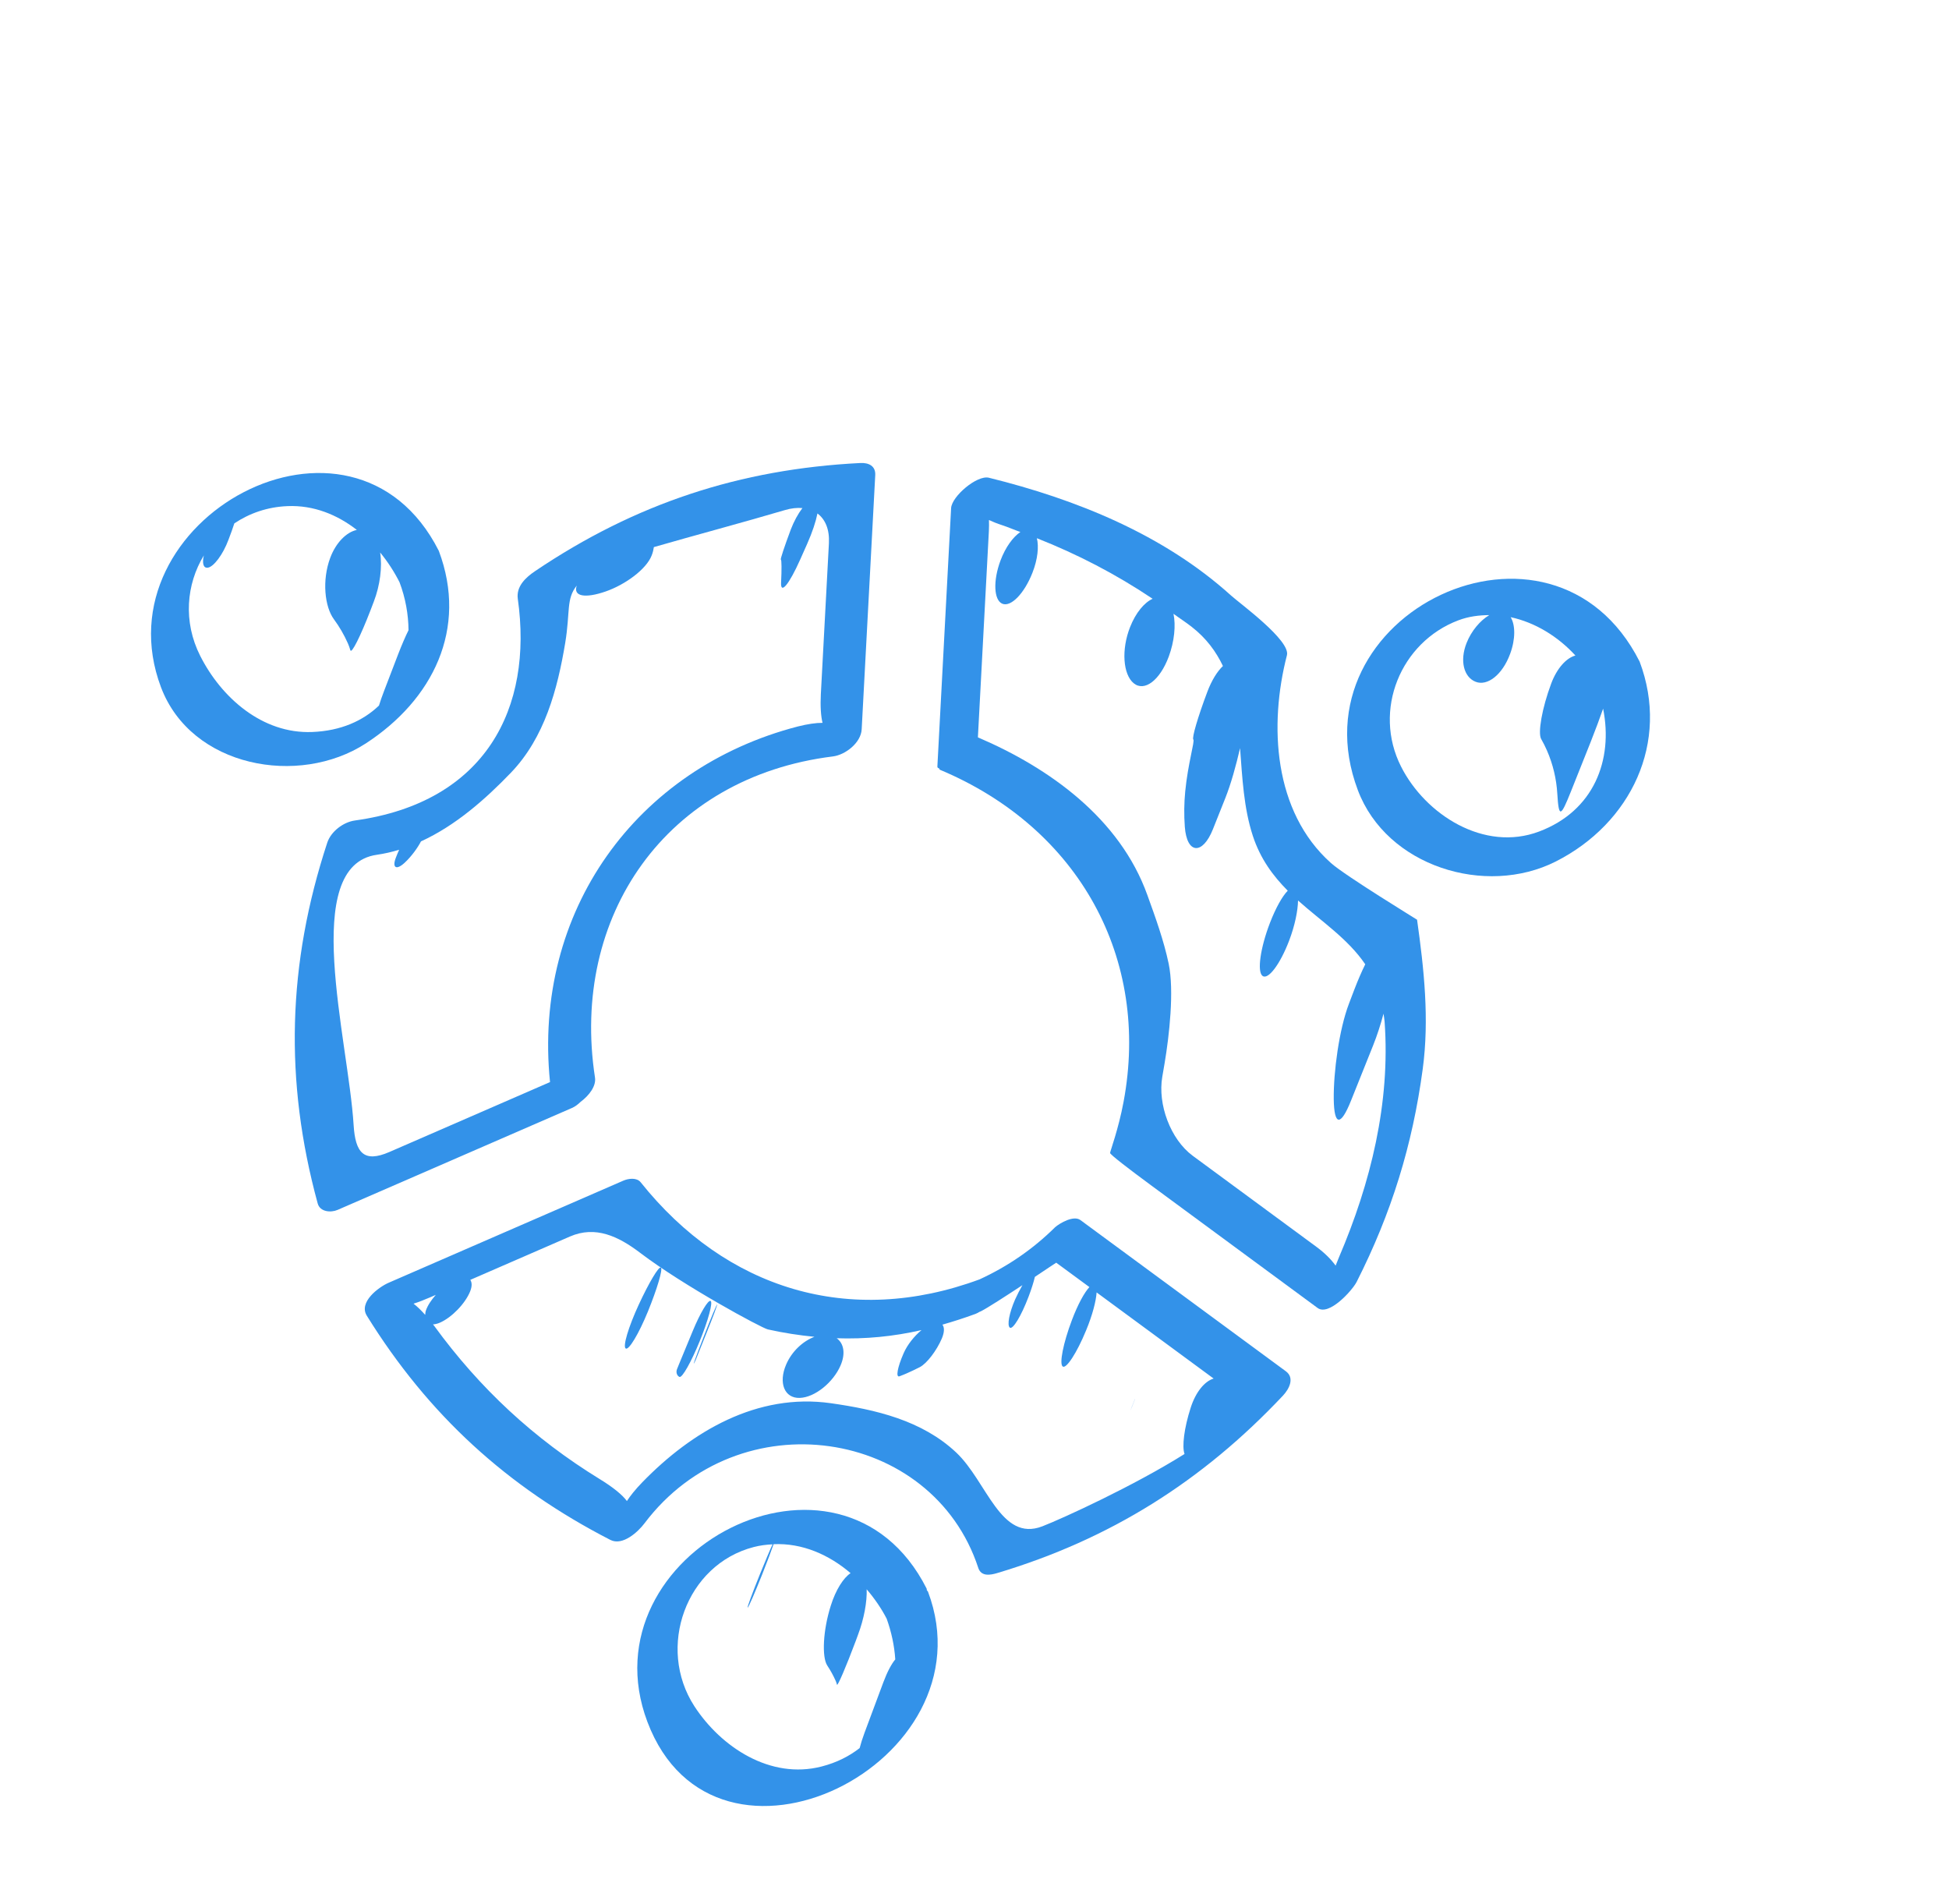 <svg width="43" height="42" viewBox="0 0 43 42" fill="none" xmlns="http://www.w3.org/2000/svg">
<g clip-path="url(#clip0)">
<path d="M8.069 16.401C9.548 15.44 10.329 13.873 9.681 12.151C7.777 8.387 2.156 11.46 3.552 15.161C4.22 16.93 6.594 17.358 8.069 16.401ZM4.497 12.253C4.457 12.426 4.486 12.538 4.586 12.523C4.715 12.503 4.919 12.235 5.04 11.909C5.094 11.769 5.138 11.645 5.17 11.546C5.501 11.324 5.898 11.183 6.343 11.165C6.919 11.141 7.439 11.353 7.873 11.69C7.647 11.736 7.412 11.968 7.286 12.305C7.1 12.803 7.164 13.387 7.367 13.661C7.487 13.824 7.591 14.002 7.676 14.194C7.698 14.244 7.715 14.294 7.73 14.345C7.755 14.431 7.953 14.037 8.173 13.466C8.198 13.402 8.222 13.337 8.247 13.272C8.385 12.915 8.437 12.502 8.387 12.188C8.555 12.392 8.699 12.615 8.815 12.845C8.947 13.195 9.01 13.554 9.013 13.902C8.944 14.041 8.864 14.226 8.781 14.441C8.678 14.708 8.576 14.973 8.475 15.239C8.429 15.357 8.392 15.466 8.361 15.565C8.009 15.902 7.52 16.123 6.889 16.148C5.786 16.193 4.88 15.386 4.417 14.468C4.035 13.711 4.112 12.888 4.497 12.253Z" fill="#3392E9"/>
<path d="M34.324 19.005C35.981 18.166 36.847 16.378 36.174 14.594C34.243 10.776 28.49 13.539 29.958 17.432C30.591 19.112 32.774 19.788 34.324 19.005ZM32.176 13.684C32.403 13.598 32.631 13.571 32.858 13.569C32.658 13.687 32.462 13.917 32.357 14.183C32.2 14.578 32.297 14.939 32.556 15.04C32.814 15.142 33.146 14.889 33.317 14.425C33.438 14.099 33.434 13.786 33.329 13.615C33.873 13.732 34.376 14.044 34.758 14.461C34.56 14.512 34.351 14.739 34.224 15.078C34.02 15.624 33.926 16.168 34.002 16.302C34.048 16.382 34.09 16.465 34.128 16.552C34.265 16.864 34.339 17.187 34.358 17.508C34.391 18.053 34.433 18.026 34.66 17.457C34.803 17.098 34.947 16.737 35.091 16.376C35.202 16.096 35.299 15.834 35.369 15.633C35.596 16.768 35.163 17.889 33.958 18.343C32.743 18.802 31.446 17.969 30.911 16.911C30.282 15.668 30.901 14.165 32.176 13.684Z" fill="#3392E9"/>
<path d="M14.283 37.983C15.779 41.948 21.899 38.892 20.474 35.113C20.469 35.099 20.456 35.095 20.449 35.083C20.445 35.07 20.449 35.056 20.443 35.043C18.548 31.296 12.872 34.242 14.283 37.983ZM19.752 36.607C19.669 36.706 19.577 36.876 19.489 37.111C19.347 37.489 19.209 37.862 19.072 38.23C19.027 38.352 18.992 38.462 18.966 38.563C18.738 38.741 18.462 38.883 18.127 38.969C16.997 39.261 15.908 38.543 15.32 37.64C14.478 36.343 15.136 34.514 16.629 34.128C16.77 34.091 16.908 34.075 17.045 34.068C16.989 34.186 16.886 34.433 16.767 34.725C16.603 35.13 16.481 35.461 16.495 35.465C16.511 35.468 16.653 35.14 16.816 34.731C16.933 34.435 17.028 34.182 17.067 34.065C17.699 34.036 18.29 34.296 18.766 34.704C18.61 34.806 18.439 35.07 18.329 35.422C18.154 35.974 18.132 36.555 18.25 36.739C18.322 36.848 18.386 36.963 18.44 37.086C18.451 37.112 18.459 37.138 18.466 37.164C18.478 37.207 18.664 36.776 18.879 36.202C18.896 36.156 18.913 36.109 18.93 36.063C19.064 35.708 19.131 35.333 19.121 35.06C19.293 35.261 19.444 35.479 19.562 35.708C19.668 36.004 19.733 36.307 19.752 36.607Z" fill="#3392E9"/>
<path d="M14.219 33.605C16.299 30.846 20.573 31.502 21.584 34.59C21.648 34.782 21.847 34.748 22.001 34.702C24.492 33.957 26.524 32.679 28.305 30.788C28.444 30.64 28.568 30.397 28.369 30.25C26.859 29.139 25.348 28.027 23.837 26.915C23.688 26.805 23.386 26.979 23.278 27.073C22.789 27.557 22.232 27.938 21.612 28.223C18.747 29.283 16.019 28.441 14.134 26.08C14.047 25.972 13.863 25.997 13.753 26.045C12.027 26.795 10.304 27.545 8.578 28.296C8.35 28.395 7.907 28.726 8.093 29.025C9.449 31.211 11.187 32.8 13.467 33.971C13.737 34.108 14.077 33.793 14.219 33.605ZM9.381 29.006C9.291 28.905 9.205 28.821 9.124 28.759C9.232 28.725 9.355 28.678 9.493 28.618C9.533 28.6 9.574 28.583 9.615 28.565C9.517 28.676 9.436 28.796 9.397 28.908C9.384 28.947 9.384 28.975 9.381 29.006ZM9.553 29.217C9.597 29.213 9.648 29.204 9.706 29.178C9.969 29.063 10.267 28.754 10.374 28.485C10.419 28.369 10.412 28.288 10.376 28.234C11.109 27.916 11.843 27.597 12.576 27.277C13.137 27.034 13.641 27.27 14.128 27.641C15.082 28.365 16.802 29.296 16.941 29.327C17.293 29.406 17.634 29.457 17.969 29.49C17.719 29.583 17.47 29.808 17.344 30.103C17.171 30.505 17.305 30.849 17.645 30.838C17.984 30.826 18.386 30.49 18.544 30.124C18.66 29.858 18.616 29.634 18.46 29.522C19.092 29.543 19.708 29.484 20.331 29.342C20.174 29.473 20.02 29.659 19.934 29.858C19.799 30.168 19.759 30.393 19.845 30.361C19.898 30.341 19.949 30.321 20.001 30.298C20.1 30.255 20.197 30.208 20.292 30.16C20.45 30.079 20.666 29.792 20.779 29.528C20.84 29.384 20.837 29.28 20.792 29.222C21.032 29.153 21.274 29.076 21.521 28.985C21.553 28.973 21.584 28.956 21.613 28.938C21.625 28.932 21.632 28.933 21.644 28.926C21.795 28.848 22.191 28.592 22.557 28.351C22.501 28.45 22.445 28.557 22.396 28.666C22.267 28.961 22.214 29.239 22.28 29.288C22.346 29.336 22.53 29.032 22.691 28.61C22.761 28.426 22.806 28.279 22.832 28.168C23.098 27.991 23.301 27.854 23.303 27.855C23.547 28.034 23.791 28.213 24.035 28.393C23.924 28.513 23.78 28.774 23.65 29.119C23.457 29.628 23.367 30.087 23.446 30.145C23.525 30.202 23.757 29.847 23.962 29.349C24.102 29.012 24.182 28.703 24.194 28.511C24.587 28.8 24.98 29.089 25.374 29.379C25.841 29.723 26.308 30.067 26.776 30.411C26.58 30.47 26.384 30.701 26.271 31.05C26.124 31.504 26.075 31.915 26.134 32.075C25.015 32.778 23.448 33.496 22.996 33.671C22.077 34.025 21.775 32.683 21.098 32.044C20.341 31.331 19.318 31.096 18.331 30.955C16.706 30.724 15.261 31.577 14.173 32.697C14.018 32.856 13.905 32.999 13.831 33.113C13.732 32.977 13.523 32.807 13.235 32.631C11.778 31.737 10.585 30.628 9.581 29.251C9.571 29.238 9.561 29.228 9.553 29.217Z" fill="#3392E9"/>
<path d="M24.491 25.434C24.49 25.468 24.905 25.787 25.398 26.15C26.622 27.052 27.846 27.953 29.07 28.854C29.321 29.039 29.837 28.465 29.932 28.277C30.7 26.76 31.163 25.262 31.389 23.583C31.537 22.486 31.418 21.376 31.264 20.289C31.263 20.285 29.679 19.319 29.365 19.039C28.091 17.902 27.996 15.989 28.393 14.455C28.477 14.129 27.357 13.315 27.161 13.138C25.669 11.789 23.739 11.014 21.818 10.539C21.555 10.474 20.998 10.951 20.984 11.209C20.883 13.108 20.782 15.009 20.681 16.909C20.68 16.932 20.694 16.945 20.718 16.949C20.725 16.96 20.725 16.977 20.74 16.982C23.819 18.275 25.379 21.154 24.789 24.305C24.677 24.907 24.492 25.4 24.491 25.434ZM25.643 23.755C25.66 23.656 25.677 23.555 25.694 23.456C25.796 22.852 25.909 21.859 25.784 21.259C25.675 20.742 25.492 20.239 25.313 19.743C24.706 18.054 23.155 16.942 21.575 16.266C21.656 14.751 21.737 13.234 21.817 11.718C21.821 11.63 21.822 11.549 21.819 11.472C21.906 11.512 22 11.55 22.108 11.585C22.246 11.63 22.376 11.688 22.512 11.736C22.352 11.844 22.185 12.068 22.074 12.364C21.906 12.813 21.926 13.238 22.113 13.318C22.302 13.398 22.598 13.095 22.778 12.636C22.896 12.337 22.922 12.057 22.876 11.873C23.771 12.226 24.619 12.665 25.43 13.209C25.249 13.29 25.058 13.515 24.933 13.832C24.736 14.33 24.776 14.879 25.013 15.073C25.25 15.266 25.591 15.008 25.786 14.484C25.91 14.148 25.944 13.795 25.89 13.54C26.024 13.639 26.162 13.726 26.294 13.83C26.615 14.08 26.829 14.373 26.981 14.692C26.857 14.81 26.732 15.007 26.636 15.264C26.431 15.808 26.292 16.279 26.328 16.314C26.363 16.35 26.208 16.85 26.149 17.46C26.124 17.716 26.121 17.977 26.14 18.238C26.185 18.849 26.534 18.862 26.76 18.293C26.85 18.067 26.94 17.84 27.031 17.613C27.162 17.285 27.272 16.878 27.359 16.504C27.408 17.157 27.44 17.825 27.64 18.437C27.807 18.948 28.089 19.325 28.411 19.649C28.293 19.768 28.148 20.024 28.018 20.36C27.808 20.906 27.731 21.433 27.854 21.528C27.977 21.624 28.242 21.273 28.44 20.755C28.569 20.417 28.634 20.092 28.638 19.865C29.157 20.329 29.735 20.706 30.121 21.272C30.044 21.428 29.961 21.619 29.881 21.827C29.841 21.932 29.802 22.036 29.762 22.14C29.543 22.712 29.419 23.653 29.426 24.245C29.434 24.836 29.577 24.854 29.805 24.285C29.967 23.88 30.13 23.473 30.293 23.066C30.383 22.842 30.462 22.597 30.524 22.362C30.532 22.421 30.543 22.476 30.548 22.539C30.677 24.33 30.242 26.097 29.542 27.734C29.514 27.8 29.489 27.861 29.467 27.92C29.371 27.785 29.227 27.64 29.042 27.504C28.133 26.835 27.224 26.165 26.314 25.496C25.821 25.131 25.539 24.358 25.643 23.755Z" fill="#3392E9"/>
<path d="M7.449 26.69C9.173 25.94 10.896 25.191 12.621 24.441C12.687 24.412 12.75 24.365 12.806 24.31C12.998 24.167 13.156 23.959 13.127 23.771C12.58 20.214 14.694 17.143 18.375 16.687C18.652 16.653 18.995 16.386 19.011 16.089C19.11 14.22 19.211 12.352 19.31 10.483C19.322 10.278 19.164 10.205 18.983 10.214C16.322 10.348 14.015 11.109 11.807 12.598C11.599 12.738 11.386 12.934 11.424 13.21C11.765 15.621 10.717 17.699 7.831 18.1C7.576 18.135 7.303 18.34 7.22 18.59C6.343 21.26 6.269 23.836 7.009 26.548C7.059 26.735 7.298 26.756 7.449 26.69ZM7.802 24.821C7.684 22.92 6.609 19.094 8.317 18.856C8.484 18.832 8.647 18.794 8.806 18.746C8.782 18.8 8.757 18.859 8.733 18.922C8.648 19.144 8.743 19.203 8.927 19.033C9.08 18.892 9.219 18.696 9.288 18.561C10.049 18.213 10.708 17.633 11.273 17.045C12.017 16.27 12.3 15.204 12.47 14.184C12.584 13.494 12.487 13.213 12.725 12.918C12.725 12.919 12.724 12.92 12.724 12.921C12.64 13.161 12.917 13.202 13.359 13.049C13.799 12.897 14.26 12.556 14.377 12.255C14.405 12.185 14.418 12.124 14.426 12.069C15.27 11.825 16.464 11.506 17.312 11.254C17.454 11.211 17.585 11.198 17.703 11.208C17.608 11.333 17.516 11.5 17.447 11.681C17.309 12.049 17.21 12.347 17.228 12.345C17.245 12.344 17.247 12.569 17.233 12.847C17.217 13.125 17.408 12.897 17.657 12.338C17.708 12.224 17.758 12.11 17.809 11.996C17.924 11.737 18 11.504 18.035 11.327C18.208 11.456 18.304 11.679 18.288 11.984C18.229 13.093 18.17 14.203 18.11 15.313C18.096 15.582 18.111 15.798 18.147 15.946C18.007 15.945 17.82 15.971 17.599 16.027C14.038 16.951 11.752 20.104 12.135 23.871C10.955 24.385 9.773 24.898 8.591 25.413C8.029 25.657 7.84 25.433 7.802 24.821Z" fill="#3392E9"/>
<path d="M14.937 30.203C14.909 30.273 14.934 30.349 14.991 30.375C15.05 30.401 15.25 30.046 15.438 29.585C15.626 29.124 15.732 28.728 15.678 28.699C15.624 28.67 15.447 28.966 15.284 29.361C15.183 29.604 15.085 29.843 14.988 30.077C14.972 30.117 14.954 30.16 14.937 30.203Z" fill="#3392E9"/>
<path d="M25.038 30.874C25.041 30.867 25.044 30.861 25.044 30.856C25.048 30.845 25.016 30.922 24.974 31.027C24.933 31.132 24.932 31.141 24.969 31.046C24.992 30.989 25.015 30.931 25.038 30.874Z" fill="#3392E9"/>
<path d="M15.352 29.994C15.433 29.79 15.514 29.589 15.594 29.389C15.73 29.054 15.831 28.78 15.823 28.775C15.814 28.77 15.683 29.08 15.533 29.468C15.329 29.993 15.247 30.221 15.352 29.994Z" fill="#3392E9"/>
<path d="M14.296 28.929C14.498 28.432 14.627 28 14.581 27.963C14.537 27.927 14.318 28.293 14.092 28.782C13.866 29.271 13.736 29.704 13.805 29.748C13.873 29.791 14.093 29.425 14.296 28.929Z" fill="#3392E9"/>
</g>
<defs>
<clipPath id="clip0">
<rect width="31.517" height="31.517" fill="white" transform="translate(42.479 28.926) rotate(156.253)"/>
</clipPath>
</defs>
</svg>
